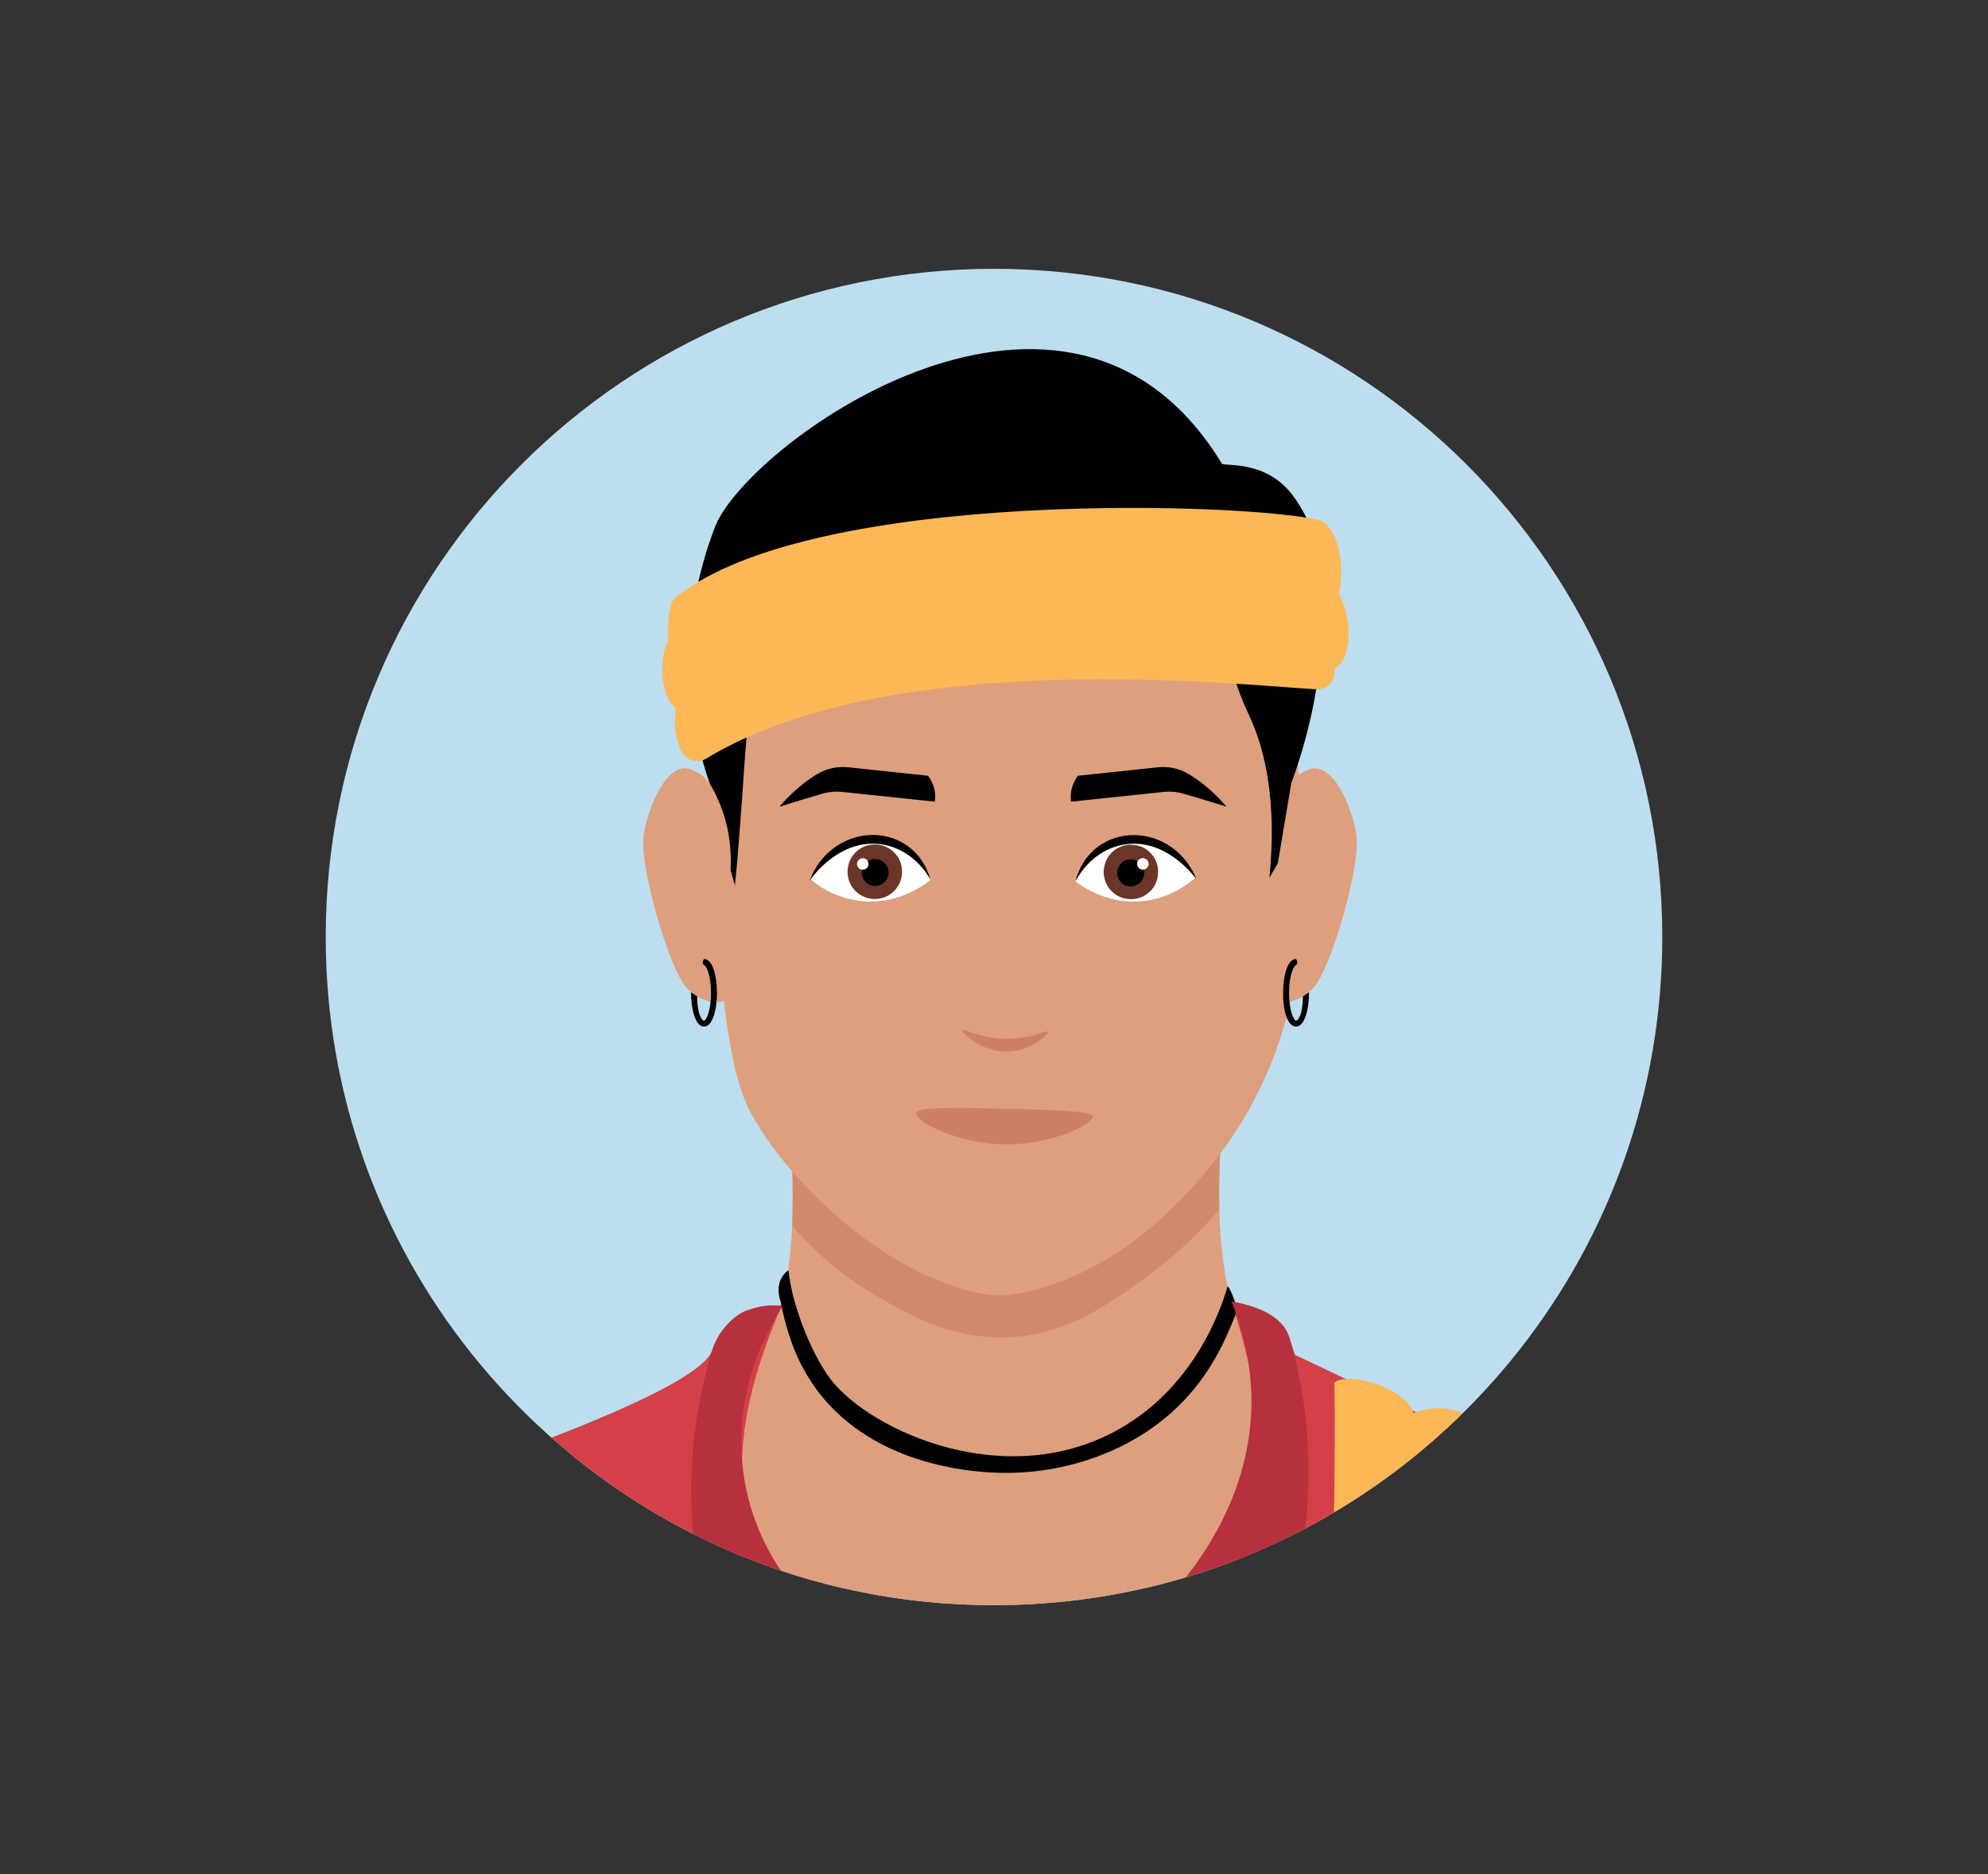 <?xml version="1.0" encoding="utf-8"?>
<!-- Generator: Adobe Illustrator 26.0.1, SVG Export Plug-In . SVG Version: 6.00 Build 0)  -->
<svg version="1.1" id="Layer_1" xmlns="http://www.w3.org/2000/svg" xmlns:xlink="http://www.w3.org/1999/xlink" x="0px" y="0px"
	 viewBox="0 0 874 824" style="enable-background:new 0 0 874 824;" xml:space="preserve">
<rect x="0" y="0" width="874" height="824" fill="#333333" stroke="none"/>
<style type="text/css">
	.st0{fill:#BDDEEF;}
	.st1{clip-path:url(#SVGID_00000026131794653270480350000011056246186874764962_);}
	.st2{fill:#AF1919;}
	.st3{fill:#DE9F7E;}
	.st4{fill:#D38A6A;}
	.st5{fill:#D34047;}
	.st6{fill:#CE8065;}
	.st7{fill:#FFFFFF;}
	.st8{fill:#6B3628;}
	.st9{fill:#FCB856;}
	.st10{fill:#B7303D;}
</style>
<g>
	<path class="st0" d="M730.8,412c0,136.6-93.3,251.5-219.6,284.4c-2.5,0.7-5,1.3-7.5,1.8c-21.4,5-43.7,7.6-66.7,7.6
		c-21.2,0-42-2.2-61.9-6.5c-2.3-0.5-4.5-1-6.8-1.5C239.2,666.8,143.2,550.6,143.2,412c0-162.3,131.5-293.8,293.8-293.8
		C599.3,118.2,730.8,249.7,730.8,412z"/>
	<g>
		<defs>
			<path id="SVGID_1_" d="M730.8,412c0,136.6-93.3,251.5-219.6,284.4c-2.5,0.7-5,1.3-7.5,1.8c-21.4,5-43.7,7.6-66.7,7.6
				c-21.2,0-42-2.2-61.9-6.5c-2.3-0.5-4.5-1-6.8-1.5C239.2,666.8,143.2,550.6,143.2,412c0-162.3,131.5-293.8,293.8-293.8
				C599.3,118.2,730.8,249.7,730.8,412z"/>
		</defs>
		<clipPath id="SVGID_00000151528935350769379930000001494623688588998577_">
			<use xlink:href="#SVGID_1_"  style="overflow:visible;"/>
		</clipPath>
		<g style="clip-path:url(#SVGID_00000151528935350769379930000001494623688588998577_);">
			<g>
				<path class="st2" d="M158.5,657.8c-0.4,2-0.6,3.9-0.9,5.9l0.3-4.1L158.5,657.8z"/>
			</g>
			<g>
				<g>
					<g>
						<path class="st3" d="M717.2,705.8c0.2-10.1-0.2-20.4-3.4-28.5c-53.4-9.7-118.3-58.6-159.1-80.6c-2.1-1.1-4.2-3.5-6.1-6
							c-8-14.3-11.3-33.3-12.3-52.5c-0.3-5.8-0.4-11.7-0.3-17.4c0.1-7.9,0.5-15.5,1-22.7c-28.9,9.4-59.6,13.5-89.8,13.5
							c-33.2,0-70.3-4.2-100.1-20.6c0.8,11.2,1.4,23.6,1.4,36c0,5.7-0.1,11.4-0.5,16.9c-0.9,13.9-3,26.9-7.2,36.8
							c0,0-110.9,84.8-175.4,96.5c-8.2,3-9.7,18.1-10.2,28.5H717.2z"/>
						<path class="st4" d="M536,520.9c0,3.7,0,7.3,0.1,10.8c-6.6,7.8-16.8,18.5-31.1,29c-17.5,12.8-35.9,26.2-61.5,27.3
							c-24.6,1.1-43.5-9.7-57.4-17.7c-18.1-10.4-30.4-22.7-37.8-31.2c0.1-3.9,0.2-7.8,0.2-11.8c0.1-12.6-0.5-24.7-1.4-36
							c29.7,16.3,66.9,20.6,100.1,20.6c30.2,0,61-4.2,89.8-13.5C536.4,505.4,536.1,512.9,536,520.9z"/>
						<path class="st3" d="M312.8,357.7c-3-10.9,3.1-14.1-8.9-19.3c-9.9-4.3-18.7,15-20.9,28.6c-2.2,13.6,11.8,61.5,19.6,68.2
							c7.8,6.7,18,9,20.9-2.7L312.8,357.7z"/>
						<path class="st3" d="M568.8,318.3c5.8,57.2,11,115.8-20.5,171c-2.7,4.7-12.7,21.9-30.8,39.8c-15.3,15.2-37.3,32.9-68.8,39.5
							c-6,1.3-12.2,1.3-18.2,0c-46.5-9.8-85.2-53.6-96.4-72.6c0,0,0,0,0-0.1c-1.5-2-2.9-4.4-4.4-7.2c-1.6-3-2.6-5.8-3.5-8.3
							c0,0,0,0,0-0.1c-10.9-29.8-13.8-113.7-15.7-162c-4.9-66.5,36.1-123.5,103.9-143.4c8.1-2.4,16.6-3.5,25.1-3.6h0.1
							c0.7,0,1.4,0,2.1,0c7.4,0.1,14.8,1.1,102.9,54.4C568.7,240.3,564.1,272,568.8,318.3z"/>
					</g>
					<g>
						<path class="st5" d="M263.7,705.8l-57.4-49.1c-26.2,7.3-44.8,9.3-71.7,13.9c-26.7,4.6-42.8,17.1-53.7,35.2H263.7z"/>
					</g>
					<g>
						<path class="st5" d="M793.1,705.8c-10.7-15.5-26.3-26-50.9-30.3c-26.9-4.6-45.9-8.1-72.1-15.4l-21.2,45.7H793.1z"/>
					</g>
					<path class="st5" d="M351.2,705.8c-35.1-33.2-29.1-82.3-7.5-131.8c0,0-12.4,0.2-17.7,3.2c-8.6,4.9-12.1,14.8-12.9,16.7
						c-4.6,11.9-49.6,35-198.3,82.1c0.2,10.3,0.5,20.2,0.9,29.8H351.2z"/>
					<path class="st5" d="M524.6,705.8h238c0-2.9,0-5.8,0-8.7c-0.1-6.9-0.2-12.5-0.3-16c-17.8-6.8-35.8-13.9-54-21.4
						c-19.3-7.9-70.7-31.3-139-64c-0.6-1.9-1.7-4.5-3.5-7.3c-3.7-5.9-8.2-9.3-10.3-10.7c-5.7-3.8-11.1-5-14.2-5.4
						C556.1,616.4,563,670.4,524.6,705.8z"/>
					<g>
						<path d="M439.6,647.6c-7.7-0.2-54.6-1.4-80.6-36.6c-6-8.2-9.4-16.1-11.2-21.4c-2.4-6.9-3.8-12.9-4.6-17.3
							c-0.1-0.1-0.1-0.4-0.2-0.6c-0.3-0.8-1.8-5.8,0.8-10.2c0.5-0.8,1.3-1.9,2.8-3c0.3,2.6,0.9,6.3,1.9,10.6c0,0,4.5,19.5,15.3,35.5
							c15,22.3,74.6,51.7,125.4,25.3c36-18.7,47.9-55.2,50.5-64.3c0.8,0.5,2,3.3,3,6.2c0.6,1.8,0.6,5.4,0.5,6.3
							c-4.2,9.7-14.3,40.4-51,58.2C486.1,639.2,466.5,648.3,439.6,647.6z"/>
					</g>
					<g>
						<path d="M309.5,451.4c-3.9,0-5.7-8-5.7-15.1l2.7,1.8c0,7.9,2.1,10.7,3,10.7c0.9,0,3.1-4.3,3.1-12.2c0-7.9-2.2-12.2-3.1-12.2
							c-0.7-0.7-0.8-1.6,0-2.7c3.9,0,5.7,7.7,5.7,14.8C315.2,443.7,313.4,451.4,309.5,451.4z"/>
					</g>
					<path class="st3" d="M564,358.2c3-10.9,1.3-15.9,11.4-19.8c10.1-3.8,18.7,15,20.9,28.6c2.2,13.6-11.8,61.5-19.6,68.2
						c-7.8,6.7-18,9-20.9-2.7L564,358.2z"/>
					<g>
						<path d="M569.8,451.4c3.9,0,5.7-8,5.7-15.1l-2.7,1.8c0,7.9-2.1,10.7-3,10.7s-3.1-4.3-3.1-12.2c0-7.9,2.2-12.2,3.1-12.2
							c0.7-0.7,0.8-1.6,0-2.7c-3.9,0-5.7,7.7-5.7,14.8C564,443.7,565.8,451.4,569.8,451.4z"/>
					</g>
					<path d="M558.1,386c1.2-2.2,2.5-4.4,3.7-6.5c2-11.7,3.9-23.5,5.9-35.2c4.7-12.7,9.6-29.3,12.1-49.1
						c3.5-28.2,4.3-55.9-11.1-76.9c-11.8-16.2-29.8-13.1-31.5-14.4c-67.1-110.4-206.4-10.4-222.5,26.9c-6.1,15.5-13.9,42.2-11,75.1
						c1.4,15.2,4.7,28.2,8.3,38.6c1.3,2.2,2.7,4.7,3.8,7.4c5.2,11.7,5.8,22.9,5.4,30.6c0.6,2.3,1.3,4.6,1.9,6.9
						c0.4-4.1,1.1-11.3,1.8-20.3c4-50,2.6-65.3,14.1-79.5c3-3.7,8.3-9.1,17.6-13.7c64.8,16,178.7-33.8,181.5-20.3
						c-0.5,6.5-0.7,16.3,1.2,27.9c2.7,16.4,8.3,27.6,10.7,32.9C555.9,329.9,561.5,351.4,558.1,386z"/>
					<g>
						<path class="st6" d="M402.9,489.4c-0.8,3.9,18.9,13.9,40.1,13.8c19.7-0.1,38-8.9,37.4-12.5c-0.1-0.6-1-2.3-30.8-3
							C418.8,487,403.5,486.6,402.9,489.4z"/>
					</g>
					<g>
						<path class="st6" d="M423.3,453.1c-0.5,1.2,8.3,9.3,19.1,9.3c10.3,0,18.7-7.5,18.3-8.7c-0.4-1-7,3-18,3.1
							C430.9,456.7,423.7,452,423.3,453.1z"/>
					</g>
					<g>
						<path d="M342.7,354.7c3.8-4.5,9.2-9.8,16.5-14.3c0,0,0,0,0.1,0c4.1-2.6,9-3.5,13.8-3c11.6,1.2,23.2,2.5,34.9,3.7
							c0.8,1.1,2.1,3.1,2.8,5.9c0.5,2.3,0.4,4.2,0.2,5.5c-13.6-1.4-27.2-2.9-40.8-4.3c-3-0.3-6.1,0-9,0.9
							C355,350.9,348.8,352.8,342.7,354.7z"/>
					</g>
					<g>
						<path d="M539.2,354.7c-3.8-4.5-9.2-9.8-16.5-14.3c0,0,0,0-0.1,0c-4.1-2.6-9-3.5-13.8-3c-11.6,1.2-23.2,2.5-34.9,3.7
							c-0.8,1.1-2.1,3.1-2.8,5.9c-0.5,2.3-0.4,4.2-0.2,5.5c13.6-1.4,27.2-2.9,40.8-4.3c3-0.3,6.1,0,9,0.9
							C526.9,350.9,533.1,352.8,539.2,354.7z"/>
					</g>
				</g>
				<g>
					<path class="st7" d="M409.1,386.8c-0.8-1.8-6-13.5-18.3-16.9c-12.5-3.5-27.1,3.1-34.6,16.6c2.5,2.2,11.8,9.6,25.7,9.9
						C396.7,396.7,406.7,388.8,409.1,386.8z"/>
					<path class="st8" d="M396.5,381.8c0.8,6.6-3.8,12.6-10.4,13.4c-6.6,0.8-12.6-3.8-13.4-10.4c-0.8-6.6,3.8-12.6,10.4-13.4
						C389.7,370.6,395.7,375.2,396.5,381.8z"/>
					<path d="M409.1,386.8c-8.8-15.3-26.3-20.7-41.3-10.9c-4.6,2.9-8.6,6.8-11.9,11.4c1-2.7,2.4-5.2,4-7.6
						C373.6,360.7,402.4,363.4,409.1,386.8L409.1,386.8z"/>
					<path d="M390.6,382.9c0.4,3.2-1.9,6.2-5.1,6.6c-3.3,0.4-6.2-1.9-6.6-5.1c-0.4-3.3,1.9-6.2,5.1-6.6
						C387.2,377.4,390.2,379.7,390.6,382.9z"/>
					<path class="st7" d="M381.8,379.6c0.2,1.4-0.8,2.6-2.2,2.8c-1.4,0.2-2.6-0.8-2.8-2.2c-0.2-1.4,0.8-2.6,2.2-2.8
						C380.4,377.2,381.6,378.2,381.8,379.6z"/>
				</g>
				<g>
					<path class="st7" d="M472.8,387.5c0.7-1.8,5.7-13.7,17.9-17.4c12.4-3.8,27.2,2.4,35,15.7c-2.5,2.2-11.5,9.9-25.5,10.6
						C485.4,397,475.3,389.4,472.8,387.5z"/>
					<path class="st8" d="M485.3,382.2c-0.7,6.6,4.1,12.5,10.7,13.1c6.6,0.7,12.5-4.1,13.1-10.7c0.7-6.6-4.1-12.5-10.7-13.1
						C491.8,370.8,485.9,375.6,485.3,382.2z"/>
					<path d="M472.8,387.5c8.4-15.5,25.8-21.4,41-12c4.6,2.8,8.8,6.6,12.2,11.1c-1-2.7-2.5-5.1-4.2-7.5
						C507.7,360.5,478.9,364,472.8,387.5L472.8,387.5z"/>
					<path d="M491.2,383.2c-0.3,3.3,2,6.2,5.3,6.5c3.3,0.3,6.2-2,6.5-5.3c0.3-3.3-2-6.2-5.3-6.5
						C494.5,377.5,491.6,379.9,491.2,383.2z"/>
					<path class="st7" d="M499.9,379.6c-0.1,1.4,0.9,2.6,2.3,2.8c1.4,0.1,2.6-0.9,2.8-2.3c0.1-1.4-0.9-2.6-2.3-2.8
						C501.3,377.2,500.1,378.2,499.9,379.6z"/>
				</g>
				<path id="XMLID_00000153684907355322365440000008118092449444732346_" class="st9" d="M296.8,262.9
					c60.1-48.9,254.7-41.8,283.9-34c5,2.1,11.3,13.9,8,32.1c5.6,11.6,6.3,27.6-2.1,33.4c0.1,0.2,0.1,0.5,0.1,0.9
					c0.3,4.4-3.5,8-7.9,7.8c-32.9-1.8-186.4-19.3-268.4,30.5c-3.7,2.2-8.5,0.9-10.6-2.8c-2.2-4-3.9-10.2-2.7-19.2
					c-8.2-6.9-6.4-25.2-3.4-29.8C293.5,272.3,294.3,264.9,296.8,262.9z"/>
				<path class="st9" d="M585.7,705.8H706c-1.6-14.5-3.6-27.2-6-37.7c-3.6-31.2-31.3-33.8-40-31.1c-8.6-14.9-22.9-21.5-38.6-15.7
					c-2.9-10.7-27.9-18.4-34.8-13.4C587,619.8,586.9,655.6,585.7,705.8z"/>
				<path class="st10" d="M355.9,705.8c-11.9-12-23.2-28.8-27.9-51.3c-8.6-41.7,11.9-73.9,16.1-80.2c-2.1-0.3-11.2-1.5-19.9,4.4
					c-7.9,5.3-10.5,13-11.2,15.3c-3.9,13.2-8.3,32.2-9,55.4c-0.7,22.6,2.3,41.4,5.9,56.5H355.9z"/>
				<path class="st10" d="M510.9,705.8H567c4-14,7.4-30.9,8.1-51c0.6-16.9-0.9-31.8-2.9-43.8c-1-5.7-1.9-10-2.4-12.1
					c-1.2-5.2-2.4-9.9-3.7-12.8c-4.2-9-16.4-12.4-24.7-13.8c4.8,11.9,8.8,27,8.8,44.4C549.9,655.6,529.4,686.1,510.9,705.8z"/>
			</g>
		</g>
	</g>
</g>
</svg>
